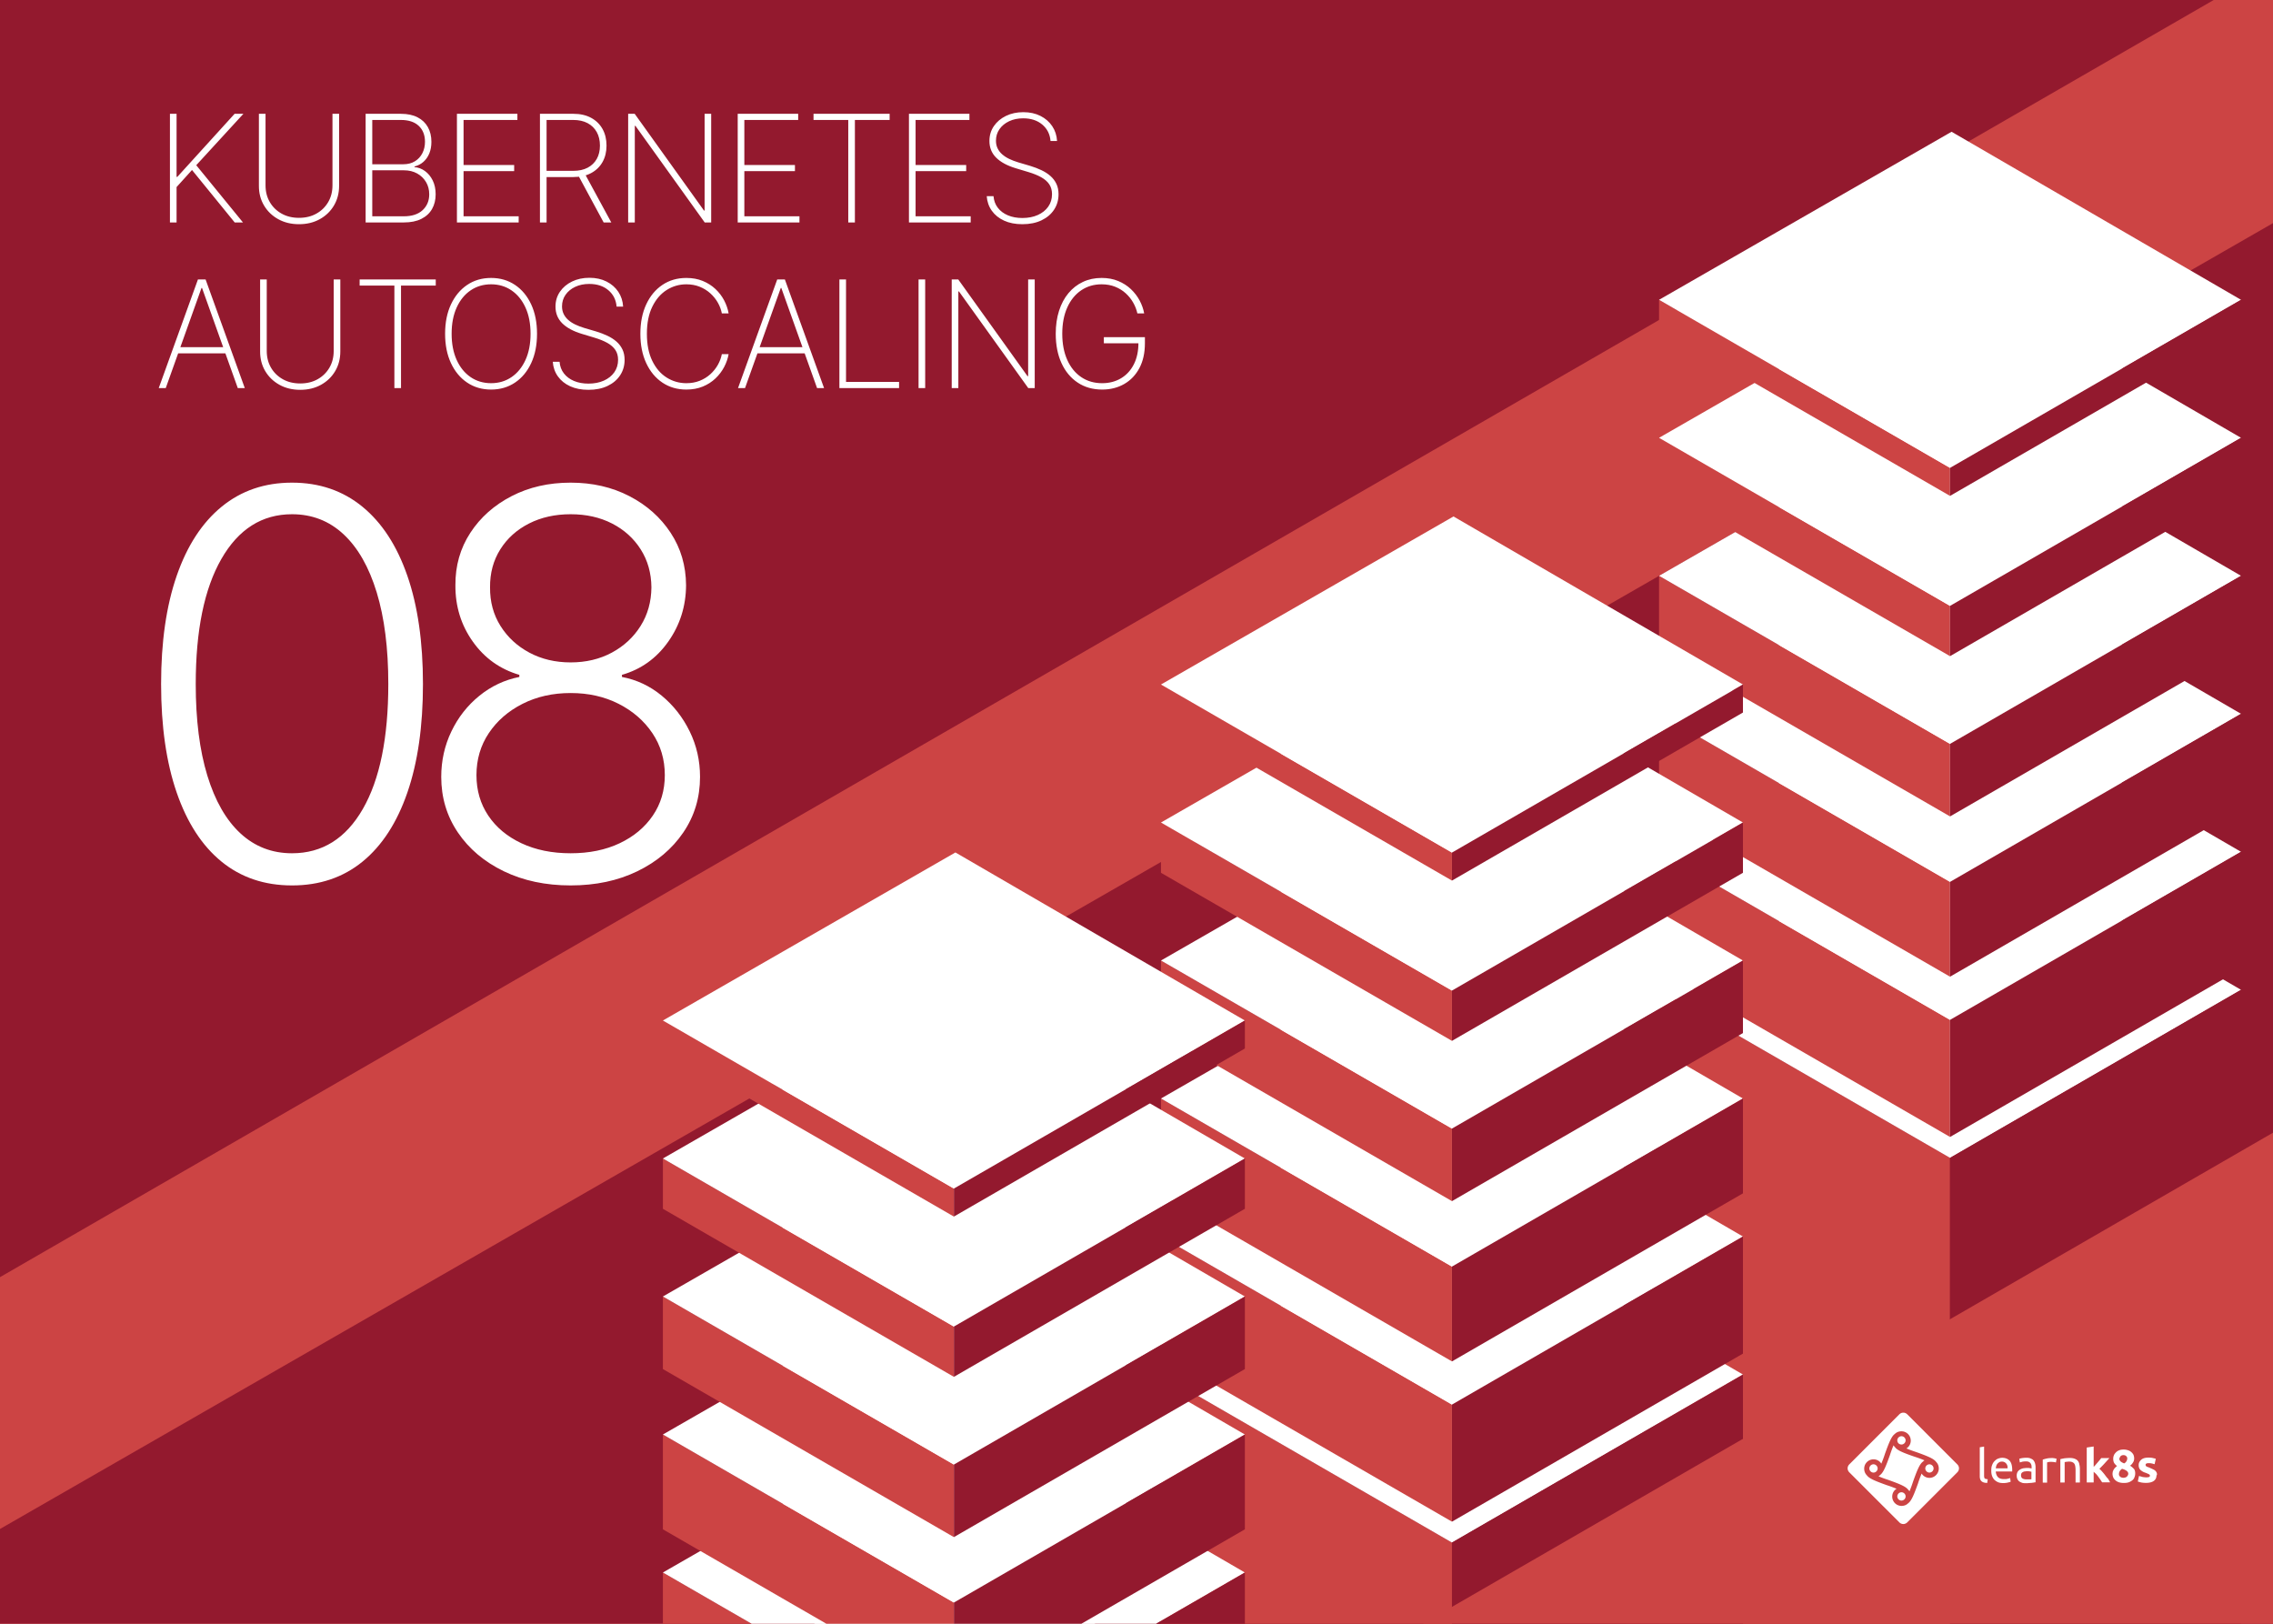 <svg viewBox="0 0 1400 1000" xmlns="http://www.w3.org/2000/svg"><g fill="none" fill-rule="evenodd"><path fill="#C44" d="M0 1000h1400V0H0z"></path><path fill="#93192E" d="M1363.469 0L0 786.548V0zM1400 137.412v630.295l-398.865 232.27H0v-58.343z"></path><path fill="#93192E" d="M650.747 999.977h764.466V558.515z"></path><path fill="#C44" d="M1021.848 999.977h179.231V713.089l-179.231-103.501z"></path><path fill="#FFF" d="M1021.848 609.586l179.231 103.503 179.23-103.501-178.291-103.499z"></path><path fill="#93192E" d="M1201.078 713.089v286.887h179.231V609.588z"></path><path fill="#C44" d="M1021.848 596.711l179.231 103.502v-72.112l-179.231-103.503z"></path><path fill="#FFF" d="M1021.848 524.598l179.231 103.503 179.23-103.503-178.291-103.497z"></path><path fill="#93192E" d="M1201.079 700.213l179.231-103.502v-72.113l-179.231 103.503z"></path><path fill="#C44" d="M1021.848 498.007l179.231 103.503v-58.399L1021.848 439.61z"></path><path fill="#FFF" d="M1021.848 439.61l179.231 103.501 179.23-103.501-178.291-103.498z"></path><path fill="#93192E" d="M1201.079 601.508l179.231-103.503V439.61l-179.231 103.5z"></path><path fill="#C44" d="M1021.848 399.301l179.231 103.502v-44.68l-179.231-103.501z"></path><path fill="#FFF" d="M1021.848 354.622l179.231 103.501 179.23-103.501-178.291-103.499z"></path><path fill="#93192E" d="M1201.079 502.803l179.231-103.502v-44.679l-179.231 103.501z"></path><path fill="#C44" d="M1021.848 300.598l179.231 103.501v-30.964l-179.231-103.501z"></path><path fill="#FFF" d="M1021.848 269.632l179.231 103.503 179.23-103.501-178.291-103.499z"></path><path fill="#93192E" d="M1201.079 404.097l179.231-103.501v-30.964l-179.231 103.501z"></path><path fill="#C44" d="M1021.848 201.892l179.231 103.501v-17.248l-179.231-103.501z"></path><path fill="#FFF" d="M1021.848 184.642l179.231 103.503 179.23-103.503-178.291-103.497z"></path><path fill="#93192E" d="M1201.079 305.393l179.231-103.501v-17.248l-179.231 103.501z"></path><g transform="translate(715.07, 318.069)"><path fill="#C44" d="M.002 741.908h179.231V631.943L.002 528.442z"></path><path fill="#FFF" d="M0 528.443l179.231 103.501 179.231-103.501-178.291-103.499z"></path><path fill="#93192E" d="M179.231 631.944v109.964h179.231V528.442z"></path><path fill="#C44" d="M0 515.566l179.231 103.502v-72.113L0 443.454z"></path><path fill="#FFF" d="M.002 443.452l179.231 103.503 179.231-103.501-178.291-103.5z"></path><path fill="#93192E" d="M179.231 619.067l179.231-103.501v-72.112L179.231 546.955z"></path><path fill="#C44" d="M0 416.862l179.231 103.501v-58.397L0 358.464z"></path><path fill="#FFF" d="M.002 358.464l179.231 103.502 179.231-103.502-178.291-103.498z"></path><path fill="#93192E" d="M179.231 520.363l179.231-103.501v-58.397L179.231 461.966z"></path><path fill="#C44" d="M0 318.155l179.231 103.503v-44.681L0 273.476z"></path><path fill="#FFF" d="M0 273.476l179.231 103.501 179.231-103.501-178.291-103.498z"></path><path fill="#93192E" d="M179.231 421.658l179.231-103.503v-44.679L179.231 376.977z"></path><path fill="#C44" d="M.002 219.451l179.231 103.503v-30.965L.002 188.488z"></path><path fill="#FFF" d="M0 188.488l179.231 103.501 179.231-103.501-178.291-103.5z"></path><path fill="#93192E" d="M179.231 322.954l179.231-103.503v-30.963L179.231 291.989z"></path><path fill="#C44" d="M.002 120.746l179.231 103.503v-17.25L.002 103.498z"></path><path fill="#FFF" d="M0 103.499L179.231 207l179.231-103.501L180.171 0z"></path><path fill="#93192E" d="M179.231 224.249l179.231-103.503v-17.247L179.231 207z"></path></g><g transform="translate(408.293, 524.993)"><path fill="#FFF" d="M0 528.441l63.279 36.543h231.904l63.277-36.543-178.291-103.495z"></path><path fill="#C44" d="M0 515.565l85.576 49.419h93.655v-18.031L0 443.452z"></path><path fill="#FFF" d="M0 443.453l179.231 103.501L358.46 443.453 180.169 339.954z"></path><path fill="#93192E" d="M179.231 546.954v18.03h93.655l85.576-49.419v-72.112z"></path><path fill="#C44" d="M0 416.86l179.231 103.502v-58.397L0 358.464z"></path><path fill="#FFF" d="M0 358.464l179.231 103.502L358.46 358.464l-178.291-103.5z"></path><path fill="#93192E" d="M179.231 520.361L358.462 416.86v-58.395l-179.231 103.5z"></path><path fill="#C44" d="M0 318.157l179.231 103.501v-44.68L0 273.476z"></path><path fill="#FFF" d="M0 273.474l179.231 103.503L358.46 273.474 180.169 169.976z"></path><path fill="#93192E" d="M179.231 421.656l179.231-103.501v-44.681L179.231 376.977z"></path><path fill="#C44" d="M.002 219.451l179.231 103.501v-30.965L.002 188.486z"></path><path fill="#FFF" d="M0 188.486l179.231 103.501L358.46 188.486 180.169 84.988z"></path><path fill="#93192E" d="M179.231 322.952l179.231-103.501v-30.965L179.231 291.987z"></path><path fill="#C44" d="M.002 120.746l179.231 103.503v-17.25L.002 103.498z"></path><path fill="#FFF" d="M0 103.498l179.231 103.501L358.46 103.498 180.169 0z"></path><path fill="#93192E" d="M179.231 224.247l179.231-103.503v-17.246L179.231 206.999z"></path></g><path d="M1400 697.587v302.389H876.36L1400 697.588z" fill="#C44"></path><path d="M108.754 137h-4.084V70.09h4.084v38.846h.458l35.284-38.845h5.423l-29.044 31.658L149.658 137h-5.097l-26.3-32.311-9.507 10.52V137zm96.024-22.837V70.091h4.084v44.301q0 6.828-3.169 12.17-3.169 5.341-8.74 8.429-5.57 3.087-12.79 3.087-7.187 0-12.774-3.087-5.586-3.088-8.772-8.446-3.185-5.358-3.153-12.153V70.091h4.084v44.072q0 5.783 2.63 10.292 2.63 4.508 7.27 7.105 4.639 2.598 10.715 2.598 6.077 0 10.716-2.598 4.64-2.597 7.27-7.105 2.63-4.509 2.63-10.292zM248.693 137h-23.49V70.09h21.726q6.077 0 10.258 2.157 4.182 2.156 6.355 6.044 2.172 3.888 2.172 9.05 0 4.051-1.306 7.187-1.307 3.137-3.643 5.179-2.336 2.042-5.472 2.826v.392q3.463.261 6.436 2.401 2.973 2.14 4.786 5.799 1.813 3.66 1.813 8.527 0 5.13-2.205 9.033-2.205 3.904-6.583 6.11Q255.162 137 248.693 137zm-19.406-32.115v28.325h19.406q7.547 0 11.615-3.79 4.067-3.79 4.067-9.768 0-4.215-1.977-7.547-1.976-3.332-5.472-5.276-3.496-1.944-8.102-1.944h-19.537zm0-31.004v27.28h19.047q4.28 0 7.269-1.863 2.99-1.862 4.574-4.998 1.584-3.137 1.584-6.96 0-6.206-3.855-9.833-3.855-3.626-10.977-3.626h-17.642zM319.463 137h-38.028V70.09h37.244v3.79h-33.16v27.738h31.167v3.79h-31.168v27.802h33.945V137zm17.19 0h-4.083V70.09h20.615q6.338 0 10.912 2.484 4.573 2.483 7.024 6.877 2.45 4.394 2.45 10.21 0 5.75-2.45 10.111-2.45 4.362-7.008 6.812t-10.896 2.45H334.76v-3.822h18.36q5.162 0 8.821-1.928 3.66-1.927 5.62-5.407t1.96-8.216q0-4.77-1.96-8.315t-5.636-5.505q-3.675-1.96-8.837-1.96h-16.434V137zm18.786-30.318h4.606L376.511 137h-4.704l-16.368-30.318zm78.545-36.591h4.052V137h-3.986l-42.668-59.493h-.392V137h-4.084V70.09h4.019l42.667 59.56h.392V70.09zM492.404 137h-38.028V70.09h37.245v3.79h-33.16v27.738h31.167v3.79H458.46v27.802h33.945V137zm30.063-63.12h-21.399v-3.79h46.882v3.79h-21.399V137h-4.084V73.88zm75.41 63.12h-38.029V70.09h37.244v3.79h-33.16v27.738h31.167v3.79h-31.167v27.802h33.944V137zm53.193-50.182h-4.019q-.523-6.24-5.08-10.095-4.558-3.855-11.778-3.855-4.868 0-8.657 1.797-3.79 1.797-5.947 4.9-2.156 3.104-2.156 7.123 0 2.58.997 4.655.996 2.075 2.826 3.692t4.345 2.826q2.515 1.209 5.554 2.123l7.318 2.157q3.757 1.143 6.942 2.646 3.186 1.503 5.554 3.577 2.37 2.075 3.692 4.852 1.323 2.777 1.323 6.403 0 5.293-2.728 9.475-2.728 4.182-7.743 6.583-5.014 2.401-11.81 2.401-6.469 0-11.255-2.189-4.786-2.189-7.563-6.093t-3.136-9h4.181q.327 4.149 2.663 7.17 2.336 3.023 6.224 4.656 3.888 1.634 8.886 1.634 5.39 0 9.507-1.846t6.436-5.146q2.32-3.3 2.32-7.677 0-3.529-1.666-6.044-1.666-2.516-4.917-4.346-3.25-1.83-8.053-3.267l-7.809-2.352q-7.84-2.385-11.973-6.501-4.133-4.117-4.133-10.259 0-5.162 2.744-9.164t7.465-6.289q4.721-2.287 10.667-2.287 5.979 0 10.553 2.303 4.574 2.304 7.253 6.306 2.679 4.002 2.973 9.131zM124.11 177.35L102.09 239h-4.313l24.143-66.91h4.705L150.768 239h-4.312l-22.02-61.65h-.327zm-15.911 40.25v-3.789h32.148v3.79h-32.148zm97.33-1.437v-44.072h4.085v44.301q0 6.828-3.17 12.17-3.168 5.341-8.739 8.429-5.57 3.087-12.79 3.087-7.188 0-12.774-3.087-5.587-3.088-8.772-8.446-3.186-5.357-3.153-12.153v-44.301h4.084v44.072q0 5.783 2.63 10.292 2.63 4.508 7.269 7.105 4.64 2.598 10.716 2.598t10.716-2.598q4.639-2.597 7.269-7.105 2.63-4.509 2.63-10.292zm37.382-40.282h-21.4v-3.79h46.882v3.79h-21.399V239h-4.083v-63.12zm87.856 29.664q0 10.357-3.594 18.084-3.593 7.726-9.98 12.006-6.388 4.28-14.719 4.28-8.363 0-14.75-4.296-6.387-4.297-9.981-12.023-3.594-7.727-3.594-18.05 0-10.357 3.61-18.067 3.61-7.71 9.981-12.007 6.37-4.296 14.734-4.296 8.331 0 14.718 4.28 6.388 4.28 9.981 12.006 3.594 7.727 3.594 18.083zm-3.986 0q0-9.31-3.12-16.139-3.12-6.828-8.608-10.569-5.49-3.74-12.579-3.74-7.09 0-12.578 3.708-5.488 3.708-8.608 10.552-3.12 6.845-3.12 16.188 0 9.246 3.087 16.09 3.087 6.845 8.576 10.602 5.489 3.757 12.643 3.757 7.09 0 12.579-3.74 5.488-3.741 8.608-10.57 3.12-6.827 3.12-16.139zm57.016-16.727h-4.019q-.522-6.24-5.08-10.095-4.557-3.855-11.778-3.855-4.867 0-8.657 1.797t-5.946 4.9q-2.156 3.104-2.156 7.123 0 2.58.996 4.655t2.826 3.692q1.83 1.617 4.345 2.826 2.516 1.209 5.554 2.123l7.318 2.157q3.757 1.143 6.943 2.646 3.185 1.503 5.554 3.577 2.368 2.075 3.691 4.852 1.324 2.777 1.324 6.403 0 5.293-2.728 9.475-2.728 4.182-7.743 6.583-5.015 2.401-11.81 2.401-6.47 0-11.256-2.189-4.786-2.189-7.563-6.093t-3.136-9h4.182q.326 4.149 2.662 7.17 2.336 3.023 6.224 4.656 3.888 1.634 8.886 1.634 5.391 0 9.507-1.846 4.117-1.846 6.437-5.146 2.32-3.3 2.32-7.677 0-3.529-1.667-6.044-1.666-2.516-4.917-4.346-3.25-1.83-8.053-3.267l-7.808-2.352q-7.841-2.385-11.974-6.501-4.133-4.117-4.133-10.259 0-5.162 2.744-9.164 2.745-4.002 7.466-6.289 4.72-2.287 10.666-2.287 5.98 0 10.553 2.303 4.574 2.304 7.253 6.306 2.679 4.002 2.973 9.131zM448.784 193h-4.182q-.653-3.398-2.45-6.583-1.797-3.185-4.623-5.75-2.826-2.565-6.55-4.068-3.725-1.502-8.233-1.502-6.6 0-12.137 3.512-5.538 3.512-8.854 10.307-3.316 6.796-3.316 16.63 0 9.899 3.316 16.694 3.316 6.796 8.854 10.275 5.537 3.48 12.137 3.48 4.508 0 8.233-1.487 3.724-1.487 6.55-4.051 2.826-2.565 4.623-5.767 1.797-3.201 2.45-6.6h4.182q-.719 4.052-2.76 7.94-2.042 3.888-5.359 7.04-3.316 3.153-7.808 4.999-4.492 1.846-10.111 1.846-8.364 0-14.735-4.264-6.37-4.263-9.98-12.006-3.61-7.743-3.61-18.1 0-10.356 3.61-18.099t9.98-12.006q6.371-4.264 14.735-4.264 5.62 0 10.111 1.846 4.492 1.846 7.808 4.966 3.317 3.12 5.358 7.008 2.042 3.888 2.761 8.004zm32.12-15.65L458.885 239h-4.312l24.144-66.91h4.704L507.564 239h-4.313l-22.02-61.65h-.326zm-15.91 40.25v-3.789h32.148v3.79h-32.148zm88.772 21.4H517.01v-66.91h4.084v63.12h32.67V239zm11.995-66.91h4.084V239h-4.084v-66.91zm67.503 0h4.051V239h-3.985l-42.668-59.493h-.392V239h-4.084v-66.91h4.019l42.667 59.56h.392v-59.56zM704.72 193h-4.182q-.751-3.398-2.548-6.583-1.797-3.185-4.59-5.75t-6.534-4.068q-3.741-1.502-8.38-1.502-7.09 0-12.562 3.708-5.472 3.708-8.56 10.552-3.087 6.845-3.087 16.188 0 9.246 3.071 16.107 3.071 6.86 8.609 10.602 5.537 3.74 12.888 3.74 6.567 0 11.647-3.038t7.923-8.69q2.842-5.652 2.777-13.526l1.437.686h-22.738v-3.79h25.287v3.79q0 8.854-3.382 15.24-3.381 6.388-9.344 9.818-5.962 3.43-13.607 3.43-8.625 0-15.06-4.28-6.437-4.279-9.982-12.005-3.544-7.727-3.544-18.084 0-7.775 2.025-14.113 2.026-6.338 5.783-10.863 3.757-4.525 8.951-6.959 5.195-2.434 11.468-2.434 5.684 0 10.226 1.879 4.54 1.878 7.857 5.03 3.316 3.154 5.374 7.025 2.058 3.872 2.777 7.89zM179.864 545.301q-25.466 0-43.446-14.678-17.98-14.678-27.588-42.502t-9.608-66.848q0-38.907 9.608-66.671 9.609-27.765 27.706-42.562 18.098-14.796 43.328-14.796 25.23 0 43.327 14.796 18.097 14.797 27.706 42.562 9.609 27.764 9.609 66.67 0 39.025-9.609 66.849-9.609 27.824-27.588 42.502-17.98 14.678-43.445 14.678zm0-19.807q27.941 0 43.622-27.293 15.68-27.293 15.68-76.928 0-33.012-7.133-56.414-7.132-23.403-20.396-35.782-13.263-12.38-31.773-12.38-27.706 0-43.505 27.53-15.798 27.529-15.798 77.046 0 33.011 7.133 56.355 7.133 23.344 20.396 35.605 13.264 12.261 31.774 12.261zm171.606 19.807q-23.108 0-41.146-8.724-18.038-8.725-28.296-23.875-10.257-15.15-10.257-34.249 0-14.973 6.249-28 6.249-13.028 17.213-21.93 10.964-8.9 24.64-11.612v-1.297q-17.802-5.188-28.649-20.456-10.846-15.267-10.728-34.72-.118-18.039 9.196-32.304 9.314-14.266 25.407-22.578t36.371-8.312q20.16 0 36.195 8.312 16.034 8.312 25.407 22.578 9.373 14.265 9.49 32.303-.117 19.336-10.964 34.721-10.847 15.386-28.531 20.456v1.297q13.676 2.593 24.523 11.553 10.846 8.96 17.213 21.988 6.366 13.028 6.366 28.001 0 19.1-10.316 34.25-10.316 15.15-28.295 23.874-17.98 8.724-41.088 8.724zm0-19.807q17.213 0 30.241-6.19 13.028-6.189 20.396-17.036 7.369-10.846 7.369-24.876 0-14.501-7.663-25.879-7.664-11.377-20.75-18.038-13.087-6.661-29.593-6.661-16.505 0-29.651 6.661t-20.75 18.038q-7.604 11.378-7.604 25.879 0 14.03 7.25 24.876 7.251 10.847 20.397 17.037 13.145 6.19 30.358 6.19zm0-117.544q14.148 0 25.348-6.012 11.2-6.013 17.744-16.447 6.543-10.434 6.661-23.757-.118-13.204-6.602-23.402-6.485-10.198-17.626-15.917-11.141-5.718-25.525-5.718-14.383 0-25.643 5.718-11.259 5.719-17.684 15.917-6.426 10.198-6.308 23.402-.118 13.323 6.426 23.757 6.543 10.434 17.802 16.447 11.26 6.012 25.407 6.012z" fill="#FFF" fill-rule="nonzero"></path><g transform="translate(1138, 870)" fill="#FFF"><path d="M50.391 31.8c-1.386 0-2.559 1.173-2.559 2.558 0 1.387 1.173 2.559 2.557 2.559 1.386 0 2.56-1.172 2.56-2.56 0-1.384-1.173-2.557-2.56-2.557"></path><path d="M36.747 1.04c-1.386-1.387-3.517-1.387-4.904 0L1.04 31.845c-1.387 1.386-1.387 3.517 0 4.904l30.803 30.803c1.387 1.388 3.518 1.388 4.904 0l30.805-30.804c1.385-1.386 1.385-3.518 0-4.903L36.747 1.04zm13.644 39.12c-2.025 0-3.838-1.067-4.798-2.666a73.27 73.27 0 0 0-2.237 6.077c-2.346 6.5-3.944 10.659-5.97 12.151-1.067 1.065-2.451 1.704-4.157 1.704a5.731 5.731 0 0 1-5.755-5.708v-.048c0-2.025 1.065-3.838 2.664-4.795a73.293 73.293 0 0 0-6.077-2.24c-6.5-2.344-10.657-3.941-12.15-5.968-1.066-1.067-1.705-2.451-1.705-4.158a5.729 5.729 0 0 1 5.708-5.754h.047c2.025 0 3.839 1.065 4.796 2.664a73.493 73.493 0 0 0 2.24-6.076c2.344-6.502 3.943-10.658 5.97-12.15 1.065-1.067 2.45-1.706 4.156-1.706a5.73 5.73 0 0 1 5.756 5.708v.047c0 2.024-1.067 3.836-2.664 4.796a73.499 73.499 0 0 0 6.074 2.24c6.503 2.346 10.66 3.943 12.152 5.97 1.066 1.064 1.707 2.449 1.707 4.156 0 3.091-2.559 5.755-5.759 5.755h.002z"></path><path d="M190.455 37.284c-.107-.428-.426-.962-.746-1.281-.32-.426-.853-.745-1.494-1.063-.638-.322-1.384-.641-2.346-1.067-.424-.215-.85-.321-1.171-.427-.318-.107-.531-.32-.746-.428-.213-.105-.319-.21-.319-.425-.107-.106-.107-.32-.107-.427 0-.745.64-1.065 2.024-1.065.748 0 1.387.105 1.92.215.534.105 1.066.318 1.599.424l.747-3.303c-.534-.215-1.173-.321-2.025-.534-.853-.213-1.707-.213-2.666-.213-1.811 0-3.304.426-4.264 1.28-.958.852-1.597 1.917-1.597 3.303 0 .745.105 1.385.319 1.811.213.534.532.96.852 1.28.426.323.852.639 1.386.959.532.32 1.172.533 1.812.746a19 19 0 0 1 1.918.852c.427.214.641.535.641.854 0 .426-.215.745-.534.852-.32.108-.852.215-1.706.215-.745 0-1.492-.107-2.238-.215l-2.239-.639-.745 3.411c.319.106.96.321 1.812.534.851.212 2.024.32 3.304.32 2.023 0 3.624-.428 4.69-1.173 1.065-.747 1.704-1.919 1.704-3.411.428-.32.321-.852.215-1.385zm-16.524-4.647c.745-.425 1.28-1.065 1.812-1.917.534-.747.745-1.598.745-2.559 0-.64-.105-1.28-.317-1.917-.215-.64-.641-1.174-1.173-1.707a5.511 5.511 0 0 0-2.025-1.28 8.31 8.31 0 0 0-2.986-.532c-.96 0-1.918.106-2.665.427-.76.273-1.452.71-2.024 1.28-.534.533-1.066 1.172-1.279 1.812-.321.744-.428 1.384-.428 2.236 0 .96.215 1.814.534 2.454a7.518 7.518 0 0 0 1.813 1.918 9.647 9.647 0 0 0-1.067.96c-.321.319-.639.637-.852 1.066-.321.425-.428.85-.64 1.278a6.39 6.39 0 0 0-.212 1.598c0 .534.105 1.172.32 1.813.213.639.638 1.28 1.171 1.812a6.17 6.17 0 0 0 2.132 1.385c.852.32 2.025.533 3.304.533 1.173 0 2.132-.106 3.091-.424a7.706 7.706 0 0 0 2.238-1.281c.641-.531 1.065-1.173 1.28-1.919.321-.747.426-1.492.426-2.346 0-1.066-.213-1.916-.745-2.663-.641-.64-1.386-1.385-2.453-2.026v-.001zm-6.288-5.009c.107-.212.213-.532.426-.747.213-.212.428-.425.747-.532.32-.105.639-.213 1.065-.213.428 0 .853.108 1.066.213.32.107.535.321.746.532.178.188.322.404.427.64.106.214.106.427.106.64 0 .747-.214 1.28-.533 1.812a3.24 3.24 0 0 1-1.385 1.28c-1.067-.428-1.811-.852-2.345-1.385-.428-.535-.64-1.066-.64-1.707.106 0 .212-.213.32-.533zm4.37 11.724c-.427.428-1.174.748-2.132.748-.534 0-.958-.107-1.28-.214a2.312 2.312 0 0 1-.85-.532 3.285 3.285 0 0 1-.536-.747c-.105-.32-.105-.532-.105-.745 0-.748.213-1.387.533-1.92.32-.532.852-.959 1.385-1.383.534.21 1.066.319 1.494.532.425.212.852.425 1.173.639.317.212.637.531.852.85.213.323.319.748.319 1.174-.11.61-.408 1.17-.854 1.6v-.002zm-13.328-.718c-.532-.747-1.173-1.492-1.812-2.238a14.561 14.561 0 0 0-1.812-1.812c1.173-1.173 2.24-2.238 3.198-3.305a897.944 897.944 0 0 1 2.985-3.304h-5.01c-.32.32-.534.745-.96 1.173-.32.425-.745.852-1.172 1.384-.425.533-.852.962-1.279 1.494-.428.533-.852.959-1.278 1.385V20.833l-4.264.64v21.53h4.264v-6.607c.426.425.959.852 1.493 1.386.53.533.958 1.172 1.384 1.706.428.64.852 1.171 1.278 1.812.428.64.747 1.171 1.068 1.599h4.902c-.32-.641-.745-1.279-1.173-2.133-.639-.533-1.173-1.279-1.812-2.132zm-16.797-8.811c-.428-.637-1.067-1.065-1.918-1.384-.746-.322-1.813-.533-2.986-.533-1.279 0-2.45.105-3.517.212-.96.213-1.812.322-2.451.532v14.391h2.664V30.462c.106 0 .213 0 .426-.105.213 0 .428-.105.747-.105.32 0 .534 0 .852-.11h.853c.746 0 1.28.11 1.813.322.425.213.851.426 1.172.852.32.427.533.958.64 1.598.106.641.211 1.386.211 2.345v7.782h2.667v-8.314c0-.96-.107-1.919-.321-2.772-.107-.851-.426-1.598-.85-2.132h-.002zm-14.663-1.764c-.319 0-.533-.107-.851-.107h-.748c-1.171 0-2.238.107-3.091.32-.959.215-1.706.426-2.346.64v14.175h2.667V30.618c.105 0 .426-.108.959-.214.534-.105.958-.105 1.492-.105.745 0 1.385.105 1.918.105.533.106.854.214 1.067.32l.426-2.346c-.106 0-.321-.106-.534-.106-.426-.106-.639-.213-.959-.213zm-12.742 1.313c-.426-.533-1.067-.852-1.812-1.174-.747-.32-1.599-.425-2.666-.425-.958 0-1.811.105-2.558.214-.745.105-1.385.32-1.704.426l.319 2.238c.32-.107.852-.213 1.493-.427.773-.139 1.558-.21 2.344-.213.64 0 1.28.108 1.706.32.425.215.746.427 1.066.852.213.32.426.747.534 1.173.105.426.105.852.105 1.28v.744c-.105 0-.213 0-.426-.105-.213 0-.427-.106-.64-.106-.212 0-.533-.107-.851-.107h-.853c-.854 0-1.601.107-2.453.213-.746.213-1.385.426-2.025.852a4.323 4.323 0 0 0-1.386 1.386c-.32.639-.534 1.28-.534 2.132 0 .853.108 1.6.428 2.239.32.639.639 1.065 1.173 1.492a9.546 9.546 0 0 0 1.812.852c.745.212 1.492.212 2.344.212.64 0 1.173 0 1.812-.105.64 0 1.173-.105 1.706-.105.532-.108.96-.108 1.385-.214.426-.107.747-.107.959-.107v-9.273c0-.854-.105-1.6-.32-2.345a5.388 5.388 0 0 0-.958-1.92zm-1.385 11.618c-.322.107-.746.107-1.172.107h-1.706c-1.067 0-1.92-.213-2.453-.532-.64-.322-.96-1.067-.96-2.027 0-.534.108-.958.322-1.278.212-.321.532-.532.958-.747.427-.213.745-.321 1.28-.321.425-.105.852-.105 1.277-.105.641 0 1.173 0 1.6.105.427.11.746.11.961.215v4.584h-.106zM95.194 27.798c-.852 0-1.704.212-2.558.531-.853.321-1.492.855-2.131 1.494a6.34 6.34 0 0 0-1.494 2.451c-.426.96-.531 2.133-.531 3.413 0 1.171.105 2.13.424 3.088a6.99 6.99 0 0 0 1.388 2.454 7.576 7.576 0 0 0 2.344 1.598c.959.425 2.025.534 3.305.534.933.012 1.865-.098 2.77-.322.853-.212 1.387-.318 1.708-.532l-.323-2.24c-.318.11-.85.322-1.49.428-.64.215-1.387.215-2.346.215-1.705 0-2.878-.428-3.624-1.173-.747-.748-1.279-1.92-1.386-3.518h10.127v-.96c0-2.559-.534-4.476-1.599-5.649-1.067-1.171-2.665-1.812-4.584-1.812zm-3.942 6.395a33.6 33.6 0 0 1 .318-1.493c.213-.533.427-.959.747-1.278.32-.426.745-.639 1.173-.96.426-.212.959-.321 1.597-.321 1.066 0 1.919.428 2.558 1.175.64.747.962 1.704.853 2.983h-7.246v-.106zm-6.767 6.31c-.214-.213-.32-.426-.32-.638-.107-.32-.107-.64-.107-1.066V20.89l-2.664.427v17.801c0 1.385.321 2.45 1.065 3.092.64.639 1.812 1.065 3.519 1.065l.32-2.238c-.428-.106-.748-.106-1.067-.213a.97.97 0 0 1-.746-.321zM33.161 19.625c1.384 0 2.557-1.174 2.557-2.56 0-1.386-1.173-2.559-2.558-2.559-1.387 0-2.558 1.174-2.558 2.56 0 1.492 1.171 2.559 2.558 2.559zm-4.025 1.552c-.321-.321-.64-.64-.852-1.067a73.262 73.262 0 0 0-2.24 6.076c-2.344 6.504-3.943 10.66-5.968 12.151-.321.32-.64.64-1.067.853a73.826 73.826 0 0 0 6.077 2.239c6.501 2.344 10.657 3.943 12.15 5.968.321.32.639.64.854 1.065a74.001 74.001 0 0 0 2.237-6.075c2.345-6.502 3.944-10.657 5.969-12.15.321-.321.64-.64 1.066-.853a74.77 74.77 0 0 0-6.075-2.24c-6.502-2.236-10.765-3.837-12.151-5.968v.001zm4.024 27.852c-1.387 0-2.558 1.173-2.558 2.559 0 1.386 1.171 2.557 2.558 2.557 1.385 0 2.558-1.173 2.558-2.557 0-1.386-1.173-2.559-2.558-2.559zM15.93 31.8c-1.383 0-2.556 1.173-2.556 2.558 0 1.387 1.173 2.559 2.556 2.559 1.387 0 2.559-1.172 2.559-2.56 0-1.384-1.172-2.557-2.56-2.557z"></path></g></g></svg>